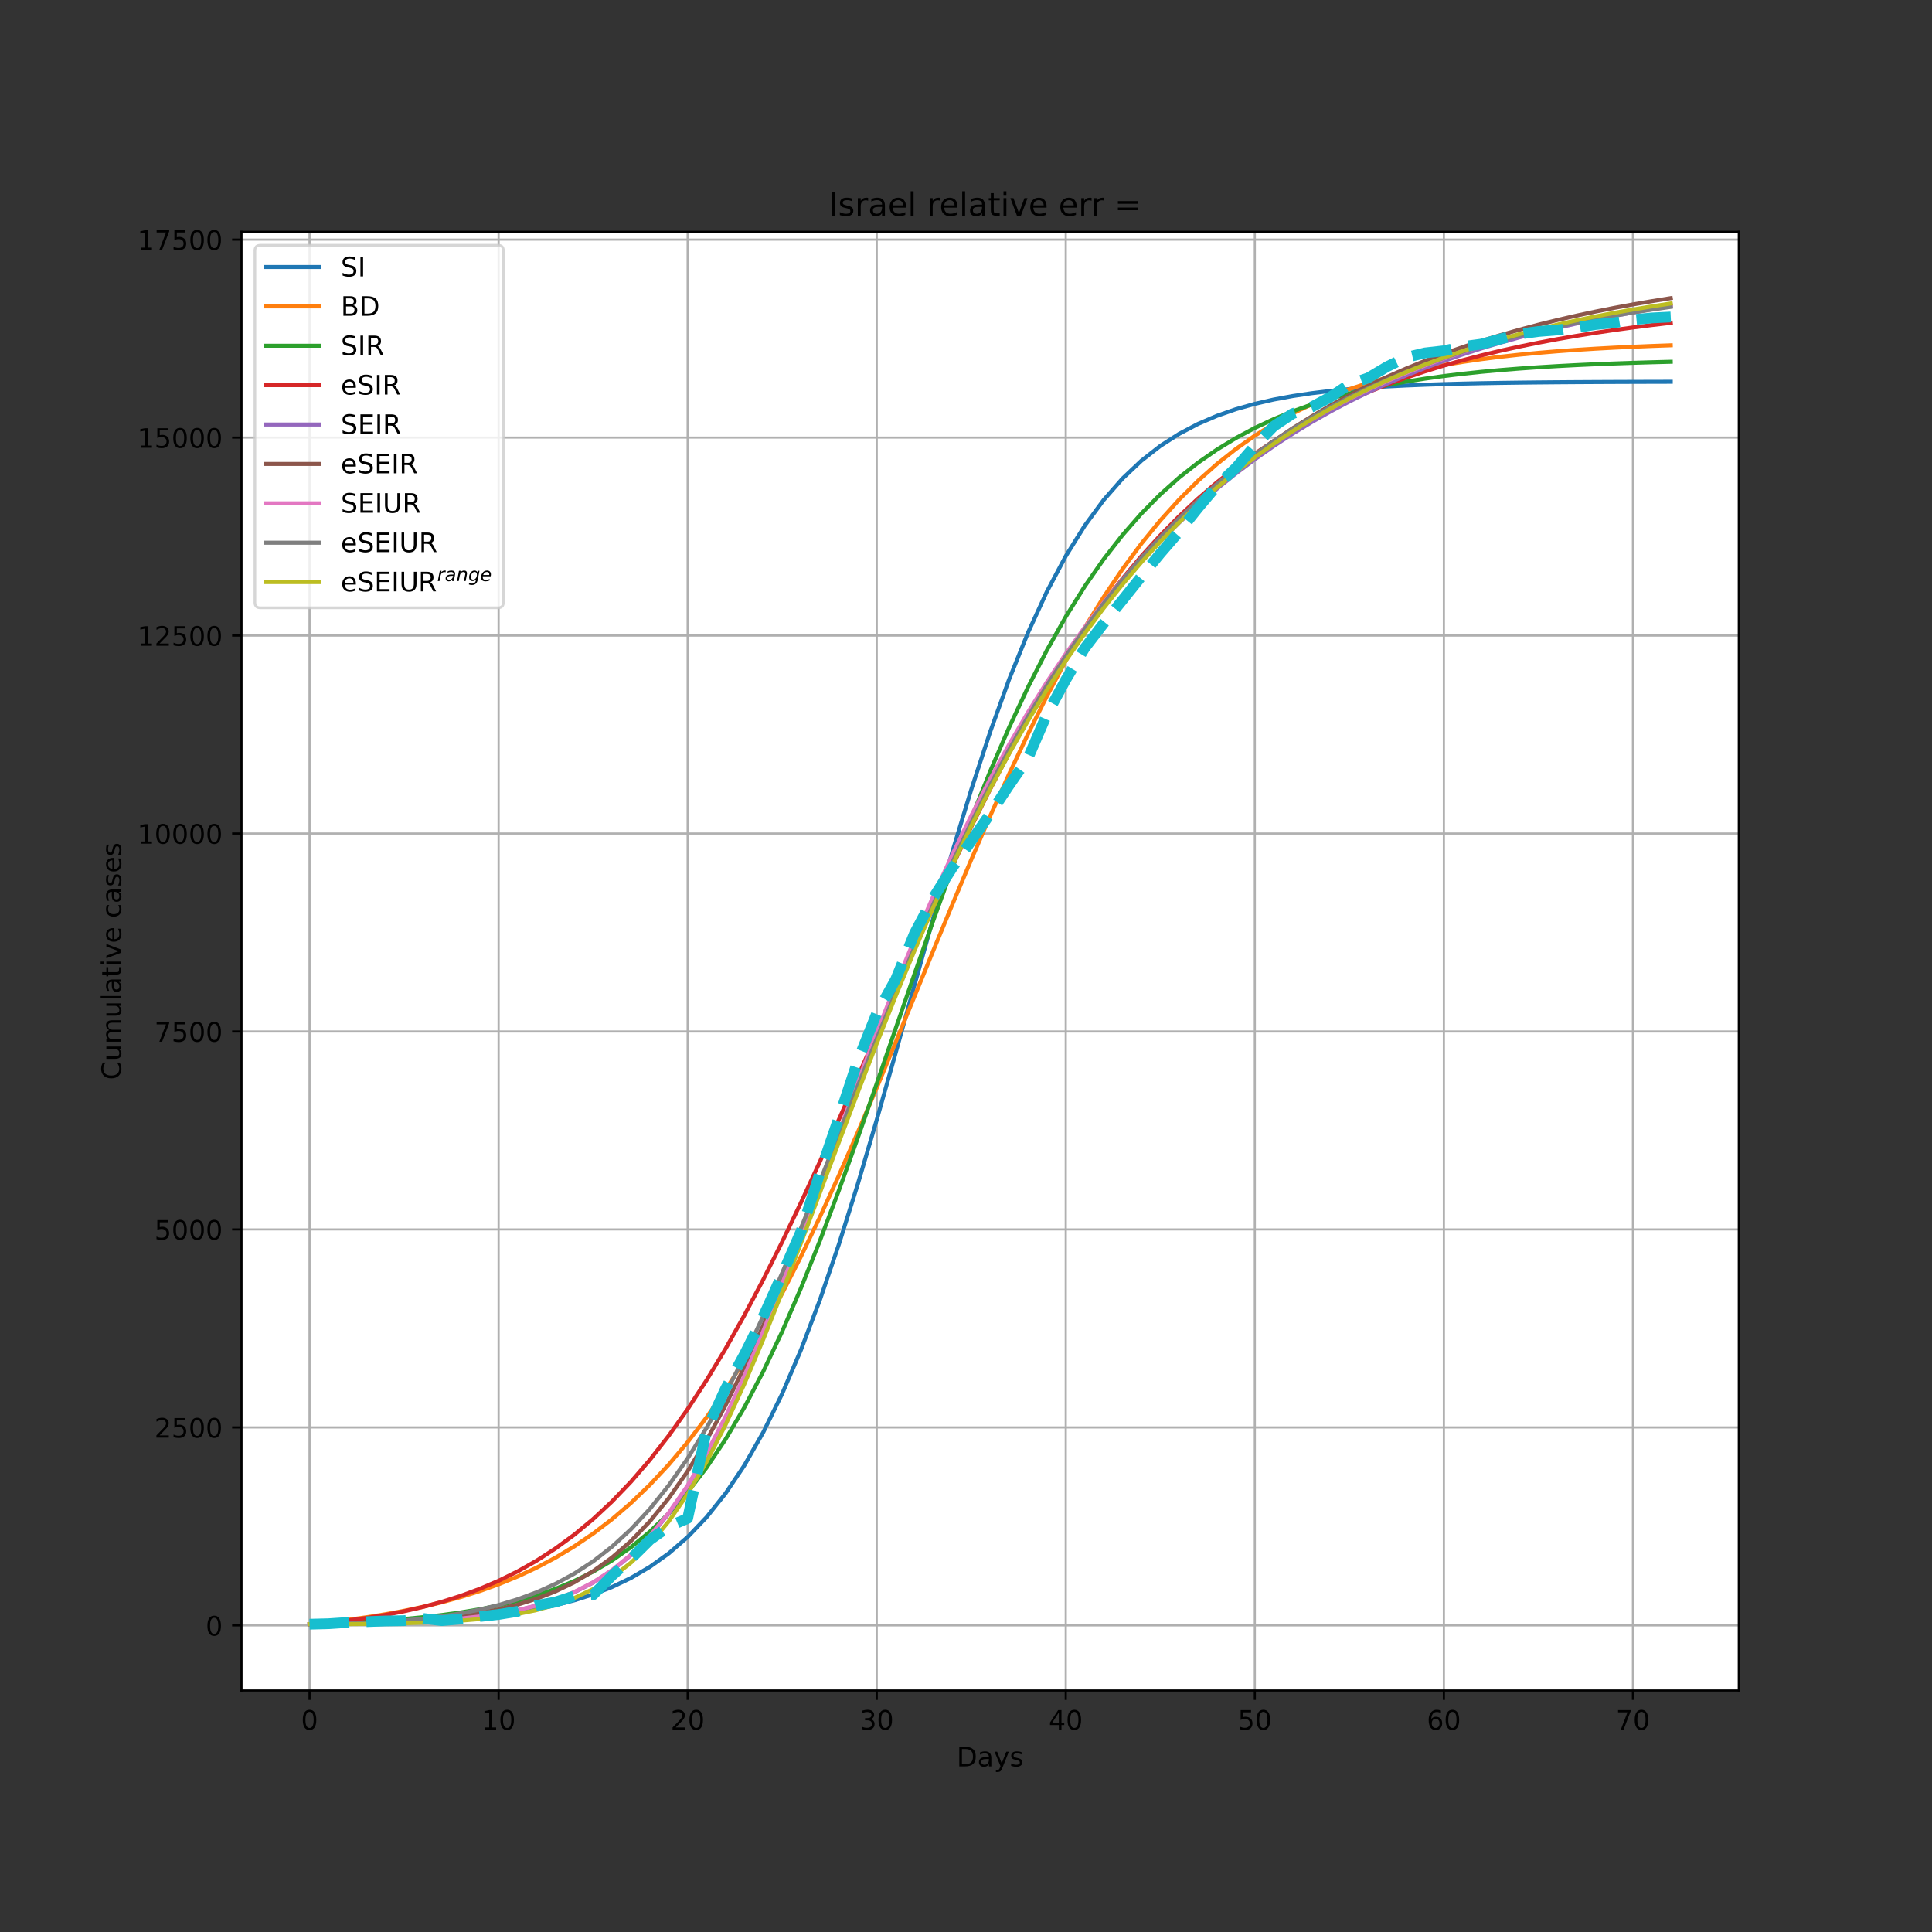 <?xml version="1.0" encoding="utf-8" standalone="no"?>
<!DOCTYPE svg PUBLIC "-//W3C//DTD SVG 1.1//EN"
  "http://www.w3.org/Graphics/SVG/1.1/DTD/svg11.dtd">
<!-- Created with matplotlib (https://matplotlib.org/) -->
<svg height="720pt" version="1.1" viewBox="0 0 720 720" width="720pt" xmlns="http://www.w3.org/2000/svg" xmlns:xlink="http://www.w3.org/1999/xlink">
 <rect x="0" y="0" width="720" height="720" fill="#333333" stroke="none"/>
 <defs>
  <style type="text/css">*{stroke-linecap:butt;stroke-linejoin:round;}</style>
 </defs>
 <g id="figure_1">
  <g id="patch_1">
   <path d="M 0 720 
L 720 720 
L 720 0 
L 0 0 
z
" style="fill:none;"/>
  </g>
  <g id="axes_1">
   <g id="patch_2">
    <path d="M 90 630 
L 648 630 
L 648 86.4 
L 90 86.4 
z
" style="fill:#ffffff;"/>
   </g>
   <g id="matplotlib.axis_1">
    <g id="xtick_1">
     <g id="line2d_1">
      <path clip-path="url(#p14dcc38ed8)" d="M 115.364 630 
L 115.364 86.4 
" style="fill:none;stroke:#b0b0b0;stroke-linecap:square;stroke-width:0.8;"/>
     </g>
     <g id="line2d_2">
      <defs>
       <path d="M 0 0 
L 0 3.5 
" id="mab6416e1eb" style="stroke:#000000;stroke-width:0.8;"/>
      </defs>
      <g>
       <use style="stroke:#000000;stroke-width:0.8;" x="115.364" xlink:href="#mab6416e1eb" y="630"/>
      </g>
     </g>
     <g id="text_1">
      <!-- 0 -->
      <g transform="translate(112.182 644.598)scale(0.1 -0.1)">
       <defs>
        <path d="M 31.781 66.406 
Q 24.172 66.406 20.328 58.906 
Q 16.5 51.422 16.5 36.375 
Q 16.5 21.391 20.328 13.891 
Q 24.172 6.391 31.781 6.391 
Q 39.453 6.391 43.281 13.891 
Q 47.125 21.391 47.125 36.375 
Q 47.125 51.422 43.281 58.906 
Q 39.453 66.406 31.781 66.406 
z
M 31.781 74.219 
Q 44.047 74.219 50.516 64.516 
Q 56.984 54.828 56.984 36.375 
Q 56.984 17.969 50.516 8.266 
Q 44.047 -1.422 31.781 -1.422 
Q 19.531 -1.422 13.062 8.266 
Q 6.594 17.969 6.594 36.375 
Q 6.594 54.828 13.062 64.516 
Q 19.531 74.219 31.781 74.219 
z
" id="DejaVuSans-48"/>
       </defs>
       <use xlink:href="#DejaVuSans-48"/>
      </g>
     </g>
    </g>
    <g id="xtick_2">
     <g id="line2d_3">
      <path clip-path="url(#p14dcc38ed8)" d="M 185.818 630 
L 185.818 86.4 
" style="fill:none;stroke:#b0b0b0;stroke-linecap:square;stroke-width:0.8;"/>
     </g>
     <g id="line2d_4">
      <g>
       <use style="stroke:#000000;stroke-width:0.8;" x="185.818" xlink:href="#mab6416e1eb" y="630"/>
      </g>
     </g>
     <g id="text_2">
      <!-- 10 -->
      <g transform="translate(179.456 644.598)scale(0.1 -0.1)">
       <defs>
        <path d="M 12.406 8.297 
L 28.516 8.297 
L 28.516 63.922 
L 10.984 60.406 
L 10.984 69.391 
L 28.422 72.906 
L 38.281 72.906 
L 38.281 8.297 
L 54.391 8.297 
L 54.391 0 
L 12.406 0 
z
" id="DejaVuSans-49"/>
       </defs>
       <use xlink:href="#DejaVuSans-49"/>
       <use x="63.623" xlink:href="#DejaVuSans-48"/>
      </g>
     </g>
    </g>
    <g id="xtick_3">
     <g id="line2d_5">
      <path clip-path="url(#p14dcc38ed8)" d="M 256.273 630 
L 256.273 86.4 
" style="fill:none;stroke:#b0b0b0;stroke-linecap:square;stroke-width:0.8;"/>
     </g>
     <g id="line2d_6">
      <g>
       <use style="stroke:#000000;stroke-width:0.8;" x="256.273" xlink:href="#mab6416e1eb" y="630"/>
      </g>
     </g>
     <g id="text_3">
      <!-- 20 -->
      <g transform="translate(249.91 644.598)scale(0.1 -0.1)">
       <defs>
        <path d="M 19.188 8.297 
L 53.609 8.297 
L 53.609 0 
L 7.328 0 
L 7.328 8.297 
Q 12.938 14.109 22.625 23.891 
Q 32.328 33.688 34.812 36.531 
Q 39.547 41.844 41.422 45.531 
Q 43.312 49.219 43.312 52.781 
Q 43.312 58.594 39.234 62.25 
Q 35.156 65.922 28.609 65.922 
Q 23.969 65.922 18.812 64.312 
Q 13.672 62.703 7.812 59.422 
L 7.812 69.391 
Q 13.766 71.781 18.938 73 
Q 24.125 74.219 28.422 74.219 
Q 39.75 74.219 46.484 68.547 
Q 53.219 62.891 53.219 53.422 
Q 53.219 48.922 51.531 44.891 
Q 49.859 40.875 45.406 35.406 
Q 44.188 33.984 37.641 27.219 
Q 31.109 20.453 19.188 8.297 
z
" id="DejaVuSans-50"/>
       </defs>
       <use xlink:href="#DejaVuSans-50"/>
       <use x="63.623" xlink:href="#DejaVuSans-48"/>
      </g>
     </g>
    </g>
    <g id="xtick_4">
     <g id="line2d_7">
      <path clip-path="url(#p14dcc38ed8)" d="M 326.727 630 
L 326.727 86.4 
" style="fill:none;stroke:#b0b0b0;stroke-linecap:square;stroke-width:0.8;"/>
     </g>
     <g id="line2d_8">
      <g>
       <use style="stroke:#000000;stroke-width:0.8;" x="326.727" xlink:href="#mab6416e1eb" y="630"/>
      </g>
     </g>
     <g id="text_4">
      <!-- 30 -->
      <g transform="translate(320.365 644.598)scale(0.1 -0.1)">
       <defs>
        <path d="M 40.578 39.312 
Q 47.656 37.797 51.625 33 
Q 55.609 28.219 55.609 21.188 
Q 55.609 10.406 48.188 4.484 
Q 40.766 -1.422 27.094 -1.422 
Q 22.516 -1.422 17.656 -0.516 
Q 12.797 0.391 7.625 2.203 
L 7.625 11.719 
Q 11.719 9.328 16.594 8.109 
Q 21.484 6.891 26.812 6.891 
Q 36.078 6.891 40.938 10.547 
Q 45.797 14.203 45.797 21.188 
Q 45.797 27.641 41.281 31.266 
Q 36.766 34.906 28.719 34.906 
L 20.219 34.906 
L 20.219 43.016 
L 29.109 43.016 
Q 36.375 43.016 40.234 45.922 
Q 44.094 48.828 44.094 54.297 
Q 44.094 59.906 40.109 62.906 
Q 36.141 65.922 28.719 65.922 
Q 24.656 65.922 20.016 65.031 
Q 15.375 64.156 9.812 62.312 
L 9.812 71.094 
Q 15.438 72.656 20.344 73.438 
Q 25.25 74.219 29.594 74.219 
Q 40.828 74.219 47.359 69.109 
Q 53.906 64.016 53.906 55.328 
Q 53.906 49.266 50.438 45.094 
Q 46.969 40.922 40.578 39.312 
z
" id="DejaVuSans-51"/>
       </defs>
       <use xlink:href="#DejaVuSans-51"/>
       <use x="63.623" xlink:href="#DejaVuSans-48"/>
      </g>
     </g>
    </g>
    <g id="xtick_5">
     <g id="line2d_9">
      <path clip-path="url(#p14dcc38ed8)" d="M 397.182 630 
L 397.182 86.4 
" style="fill:none;stroke:#b0b0b0;stroke-linecap:square;stroke-width:0.8;"/>
     </g>
     <g id="line2d_10">
      <g>
       <use style="stroke:#000000;stroke-width:0.8;" x="397.182" xlink:href="#mab6416e1eb" y="630"/>
      </g>
     </g>
     <g id="text_5">
      <!-- 40 -->
      <g transform="translate(390.819 644.598)scale(0.1 -0.1)">
       <defs>
        <path d="M 37.797 64.312 
L 12.891 25.391 
L 37.797 25.391 
z
M 35.203 72.906 
L 47.609 72.906 
L 47.609 25.391 
L 58.016 25.391 
L 58.016 17.188 
L 47.609 17.188 
L 47.609 0 
L 37.797 0 
L 37.797 17.188 
L 4.891 17.188 
L 4.891 26.703 
z
" id="DejaVuSans-52"/>
       </defs>
       <use xlink:href="#DejaVuSans-52"/>
       <use x="63.623" xlink:href="#DejaVuSans-48"/>
      </g>
     </g>
    </g>
    <g id="xtick_6">
     <g id="line2d_11">
      <path clip-path="url(#p14dcc38ed8)" d="M 467.636 630 
L 467.636 86.4 
" style="fill:none;stroke:#b0b0b0;stroke-linecap:square;stroke-width:0.8;"/>
     </g>
     <g id="line2d_12">
      <g>
       <use style="stroke:#000000;stroke-width:0.8;" x="467.636" xlink:href="#mab6416e1eb" y="630"/>
      </g>
     </g>
     <g id="text_6">
      <!-- 50 -->
      <g transform="translate(461.274 644.598)scale(0.1 -0.1)">
       <defs>
        <path d="M 10.797 72.906 
L 49.516 72.906 
L 49.516 64.594 
L 19.828 64.594 
L 19.828 46.734 
Q 21.969 47.469 24.109 47.828 
Q 26.266 48.188 28.422 48.188 
Q 40.625 48.188 47.75 41.5 
Q 54.891 34.812 54.891 23.391 
Q 54.891 11.625 47.562 5.094 
Q 40.234 -1.422 26.906 -1.422 
Q 22.312 -1.422 17.547 -0.641 
Q 12.797 0.141 7.719 1.703 
L 7.719 11.625 
Q 12.109 9.234 16.797 8.062 
Q 21.484 6.891 26.703 6.891 
Q 35.156 6.891 40.078 11.328 
Q 45.016 15.766 45.016 23.391 
Q 45.016 31 40.078 35.438 
Q 35.156 39.891 26.703 39.891 
Q 22.75 39.891 18.812 39.016 
Q 14.891 38.141 10.797 36.281 
z
" id="DejaVuSans-53"/>
       </defs>
       <use xlink:href="#DejaVuSans-53"/>
       <use x="63.623" xlink:href="#DejaVuSans-48"/>
      </g>
     </g>
    </g>
    <g id="xtick_7">
     <g id="line2d_13">
      <path clip-path="url(#p14dcc38ed8)" d="M 538.091 630 
L 538.091 86.4 
" style="fill:none;stroke:#b0b0b0;stroke-linecap:square;stroke-width:0.8;"/>
     </g>
     <g id="line2d_14">
      <g>
       <use style="stroke:#000000;stroke-width:0.8;" x="538.091" xlink:href="#mab6416e1eb" y="630"/>
      </g>
     </g>
     <g id="text_7">
      <!-- 60 -->
      <g transform="translate(531.728 644.598)scale(0.1 -0.1)">
       <defs>
        <path d="M 33.016 40.375 
Q 26.375 40.375 22.484 35.828 
Q 18.609 31.297 18.609 23.391 
Q 18.609 15.531 22.484 10.953 
Q 26.375 6.391 33.016 6.391 
Q 39.656 6.391 43.531 10.953 
Q 47.406 15.531 47.406 23.391 
Q 47.406 31.297 43.531 35.828 
Q 39.656 40.375 33.016 40.375 
z
M 52.594 71.297 
L 52.594 62.312 
Q 48.875 64.062 45.094 64.984 
Q 41.312 65.922 37.594 65.922 
Q 27.828 65.922 22.672 59.328 
Q 17.531 52.734 16.797 39.406 
Q 19.672 43.656 24.016 45.922 
Q 28.375 48.188 33.594 48.188 
Q 44.578 48.188 50.953 41.516 
Q 57.328 34.859 57.328 23.391 
Q 57.328 12.156 50.688 5.359 
Q 44.047 -1.422 33.016 -1.422 
Q 20.359 -1.422 13.672 8.266 
Q 6.984 17.969 6.984 36.375 
Q 6.984 53.656 15.188 63.938 
Q 23.391 74.219 37.203 74.219 
Q 40.922 74.219 44.703 73.484 
Q 48.484 72.75 52.594 71.297 
z
" id="DejaVuSans-54"/>
       </defs>
       <use xlink:href="#DejaVuSans-54"/>
       <use x="63.623" xlink:href="#DejaVuSans-48"/>
      </g>
     </g>
    </g>
    <g id="xtick_8">
     <g id="line2d_15">
      <path clip-path="url(#p14dcc38ed8)" d="M 608.545 630 
L 608.545 86.4 
" style="fill:none;stroke:#b0b0b0;stroke-linecap:square;stroke-width:0.8;"/>
     </g>
     <g id="line2d_16">
      <g>
       <use style="stroke:#000000;stroke-width:0.8;" x="608.545" xlink:href="#mab6416e1eb" y="630"/>
      </g>
     </g>
     <g id="text_8">
      <!-- 70 -->
      <g transform="translate(602.183 644.598)scale(0.1 -0.1)">
       <defs>
        <path d="M 8.203 72.906 
L 55.078 72.906 
L 55.078 68.703 
L 28.609 0 
L 18.312 0 
L 43.219 64.594 
L 8.203 64.594 
z
" id="DejaVuSans-55"/>
       </defs>
       <use xlink:href="#DejaVuSans-55"/>
       <use x="63.623" xlink:href="#DejaVuSans-48"/>
      </g>
     </g>
    </g>
    <g id="text_9">
     <!-- Days -->
     <g transform="translate(356.522 658.277)scale(0.1 -0.1)">
      <defs>
       <path d="M 19.672 64.797 
L 19.672 8.109 
L 31.594 8.109 
Q 46.688 8.109 53.688 14.938 
Q 60.688 21.781 60.688 36.531 
Q 60.688 51.172 53.688 57.984 
Q 46.688 64.797 31.594 64.797 
z
M 9.812 72.906 
L 30.078 72.906 
Q 51.266 72.906 61.172 64.094 
Q 71.094 55.281 71.094 36.531 
Q 71.094 17.672 61.125 8.828 
Q 51.172 0 30.078 0 
L 9.812 0 
z
" id="DejaVuSans-68"/>
       <path d="M 34.281 27.484 
Q 23.391 27.484 19.188 25 
Q 14.984 22.516 14.984 16.5 
Q 14.984 11.719 18.141 8.906 
Q 21.297 6.109 26.703 6.109 
Q 34.188 6.109 38.703 11.406 
Q 43.219 16.703 43.219 25.484 
L 43.219 27.484 
z
M 52.203 31.203 
L 52.203 0 
L 43.219 0 
L 43.219 8.297 
Q 40.141 3.328 35.547 0.953 
Q 30.953 -1.422 24.312 -1.422 
Q 15.922 -1.422 10.953 3.297 
Q 6 8.016 6 15.922 
Q 6 25.141 12.172 29.828 
Q 18.359 34.516 30.609 34.516 
L 43.219 34.516 
L 43.219 35.406 
Q 43.219 41.609 39.141 45 
Q 35.062 48.391 27.688 48.391 
Q 23 48.391 18.547 47.266 
Q 14.109 46.141 10.016 43.891 
L 10.016 52.203 
Q 14.938 54.109 19.578 55.047 
Q 24.219 56 28.609 56 
Q 40.484 56 46.344 49.844 
Q 52.203 43.703 52.203 31.203 
z
" id="DejaVuSans-97"/>
       <path d="M 32.172 -5.078 
Q 28.375 -14.844 24.75 -17.812 
Q 21.141 -20.797 15.094 -20.797 
L 7.906 -20.797 
L 7.906 -13.281 
L 13.188 -13.281 
Q 16.891 -13.281 18.938 -11.516 
Q 21 -9.766 23.484 -3.219 
L 25.094 0.875 
L 2.984 54.688 
L 12.5 54.688 
L 29.594 11.922 
L 46.688 54.688 
L 56.203 54.688 
z
" id="DejaVuSans-121"/>
       <path d="M 44.281 53.078 
L 44.281 44.578 
Q 40.484 46.531 36.375 47.5 
Q 32.281 48.484 27.875 48.484 
Q 21.188 48.484 17.844 46.438 
Q 14.5 44.391 14.5 40.281 
Q 14.5 37.156 16.891 35.375 
Q 19.281 33.594 26.516 31.984 
L 29.594 31.297 
Q 39.156 29.25 43.188 25.516 
Q 47.219 21.781 47.219 15.094 
Q 47.219 7.469 41.188 3.016 
Q 35.156 -1.422 24.609 -1.422 
Q 20.219 -1.422 15.453 -0.562 
Q 10.688 0.297 5.422 2 
L 5.422 11.281 
Q 10.406 8.688 15.234 7.391 
Q 20.062 6.109 24.812 6.109 
Q 31.156 6.109 34.562 8.281 
Q 37.984 10.453 37.984 14.406 
Q 37.984 18.062 35.516 20.016 
Q 33.062 21.969 24.703 23.781 
L 21.578 24.516 
Q 13.234 26.266 9.516 29.906 
Q 5.812 33.547 5.812 39.891 
Q 5.812 47.609 11.281 51.797 
Q 16.75 56 26.812 56 
Q 31.781 56 36.172 55.266 
Q 40.578 54.547 44.281 53.078 
z
" id="DejaVuSans-115"/>
      </defs>
      <use xlink:href="#DejaVuSans-68"/>
      <use x="77.002" xlink:href="#DejaVuSans-97"/>
      <use x="138.281" xlink:href="#DejaVuSans-121"/>
      <use x="197.461" xlink:href="#DejaVuSans-115"/>
     </g>
    </g>
   </g>
   <g id="matplotlib.axis_2">
    <g id="ytick_1">
     <g id="line2d_17">
      <path clip-path="url(#p14dcc38ed8)" d="M 90 605.734 
L 648 605.734 
" style="fill:none;stroke:#b0b0b0;stroke-linecap:square;stroke-width:0.8;"/>
     </g>
     <g id="line2d_18">
      <defs>
       <path d="M 0 0 
L -3.5 0 
" id="mb4c7783e9f" style="stroke:#000000;stroke-width:0.8;"/>
      </defs>
      <g>
       <use style="stroke:#000000;stroke-width:0.8;" x="90" xlink:href="#mb4c7783e9f" y="605.734"/>
      </g>
     </g>
     <g id="text_10">
      <!-- 0 -->
      <g transform="translate(76.638 609.533)scale(0.1 -0.1)">
       <use xlink:href="#DejaVuSans-48"/>
      </g>
     </g>
    </g>
    <g id="ytick_2">
     <g id="line2d_19">
      <path clip-path="url(#p14dcc38ed8)" d="M 90 531.957 
L 648 531.957 
" style="fill:none;stroke:#b0b0b0;stroke-linecap:square;stroke-width:0.8;"/>
     </g>
     <g id="line2d_20">
      <g>
       <use style="stroke:#000000;stroke-width:0.8;" x="90" xlink:href="#mb4c7783e9f" y="531.957"/>
      </g>
     </g>
     <g id="text_11">
      <!-- 2500 -->
      <g transform="translate(57.55 535.756)scale(0.1 -0.1)">
       <use xlink:href="#DejaVuSans-50"/>
       <use x="63.623" xlink:href="#DejaVuSans-53"/>
       <use x="127.246" xlink:href="#DejaVuSans-48"/>
       <use x="190.869" xlink:href="#DejaVuSans-48"/>
      </g>
     </g>
    </g>
    <g id="ytick_3">
     <g id="line2d_21">
      <path clip-path="url(#p14dcc38ed8)" d="M 90 458.181 
L 648 458.181 
" style="fill:none;stroke:#b0b0b0;stroke-linecap:square;stroke-width:0.8;"/>
     </g>
     <g id="line2d_22">
      <g>
       <use style="stroke:#000000;stroke-width:0.8;" x="90" xlink:href="#mb4c7783e9f" y="458.181"/>
      </g>
     </g>
     <g id="text_12">
      <!-- 5000 -->
      <g transform="translate(57.55 461.98)scale(0.1 -0.1)">
       <use xlink:href="#DejaVuSans-53"/>
       <use x="63.623" xlink:href="#DejaVuSans-48"/>
       <use x="127.246" xlink:href="#DejaVuSans-48"/>
       <use x="190.869" xlink:href="#DejaVuSans-48"/>
      </g>
     </g>
    </g>
    <g id="ytick_4">
     <g id="line2d_23">
      <path clip-path="url(#p14dcc38ed8)" d="M 90 384.405 
L 648 384.405 
" style="fill:none;stroke:#b0b0b0;stroke-linecap:square;stroke-width:0.8;"/>
     </g>
     <g id="line2d_24">
      <g>
       <use style="stroke:#000000;stroke-width:0.8;" x="90" xlink:href="#mb4c7783e9f" y="384.405"/>
      </g>
     </g>
     <g id="text_13">
      <!-- 7500 -->
      <g transform="translate(57.55 388.204)scale(0.1 -0.1)">
       <use xlink:href="#DejaVuSans-55"/>
       <use x="63.623" xlink:href="#DejaVuSans-53"/>
       <use x="127.246" xlink:href="#DejaVuSans-48"/>
       <use x="190.869" xlink:href="#DejaVuSans-48"/>
      </g>
     </g>
    </g>
    <g id="ytick_5">
     <g id="line2d_25">
      <path clip-path="url(#p14dcc38ed8)" d="M 90 310.628 
L 648 310.628 
" style="fill:none;stroke:#b0b0b0;stroke-linecap:square;stroke-width:0.8;"/>
     </g>
     <g id="line2d_26">
      <g>
       <use style="stroke:#000000;stroke-width:0.8;" x="90" xlink:href="#mb4c7783e9f" y="310.628"/>
      </g>
     </g>
     <g id="text_14">
      <!-- 10000 -->
      <g transform="translate(51.188 314.427)scale(0.1 -0.1)">
       <use xlink:href="#DejaVuSans-49"/>
       <use x="63.623" xlink:href="#DejaVuSans-48"/>
       <use x="127.246" xlink:href="#DejaVuSans-48"/>
       <use x="190.869" xlink:href="#DejaVuSans-48"/>
       <use x="254.492" xlink:href="#DejaVuSans-48"/>
      </g>
     </g>
    </g>
    <g id="ytick_6">
     <g id="line2d_27">
      <path clip-path="url(#p14dcc38ed8)" d="M 90 236.852 
L 648 236.852 
" style="fill:none;stroke:#b0b0b0;stroke-linecap:square;stroke-width:0.8;"/>
     </g>
     <g id="line2d_28">
      <g>
       <use style="stroke:#000000;stroke-width:0.8;" x="90" xlink:href="#mb4c7783e9f" y="236.852"/>
      </g>
     </g>
     <g id="text_15">
      <!-- 12500 -->
      <g transform="translate(51.188 240.651)scale(0.1 -0.1)">
       <use xlink:href="#DejaVuSans-49"/>
       <use x="63.623" xlink:href="#DejaVuSans-50"/>
       <use x="127.246" xlink:href="#DejaVuSans-53"/>
       <use x="190.869" xlink:href="#DejaVuSans-48"/>
       <use x="254.492" xlink:href="#DejaVuSans-48"/>
      </g>
     </g>
    </g>
    <g id="ytick_7">
     <g id="line2d_29">
      <path clip-path="url(#p14dcc38ed8)" d="M 90 163.076 
L 648 163.076 
" style="fill:none;stroke:#b0b0b0;stroke-linecap:square;stroke-width:0.8;"/>
     </g>
     <g id="line2d_30">
      <g>
       <use style="stroke:#000000;stroke-width:0.8;" x="90" xlink:href="#mb4c7783e9f" y="163.076"/>
      </g>
     </g>
     <g id="text_16">
      <!-- 15000 -->
      <g transform="translate(51.188 166.875)scale(0.1 -0.1)">
       <use xlink:href="#DejaVuSans-49"/>
       <use x="63.623" xlink:href="#DejaVuSans-53"/>
       <use x="127.246" xlink:href="#DejaVuSans-48"/>
       <use x="190.869" xlink:href="#DejaVuSans-48"/>
       <use x="254.492" xlink:href="#DejaVuSans-48"/>
      </g>
     </g>
    </g>
    <g id="ytick_8">
     <g id="line2d_31">
      <path clip-path="url(#p14dcc38ed8)" d="M 90 89.299 
L 648 89.299 
" style="fill:none;stroke:#b0b0b0;stroke-linecap:square;stroke-width:0.8;"/>
     </g>
     <g id="line2d_32">
      <g>
       <use style="stroke:#000000;stroke-width:0.8;" x="90" xlink:href="#mb4c7783e9f" y="89.299"/>
      </g>
     </g>
     <g id="text_17">
      <!-- 17500 -->
      <g transform="translate(51.188 93.098)scale(0.1 -0.1)">
       <use xlink:href="#DejaVuSans-49"/>
       <use x="63.623" xlink:href="#DejaVuSans-55"/>
       <use x="127.246" xlink:href="#DejaVuSans-53"/>
       <use x="190.869" xlink:href="#DejaVuSans-48"/>
       <use x="254.492" xlink:href="#DejaVuSans-48"/>
      </g>
     </g>
    </g>
    <g id="text_18">
     <!-- Cumulative cases -->
     <g transform="translate(45.108 402.426)rotate(-90)scale(0.1 -0.1)">
      <defs>
       <path d="M 64.406 67.281 
L 64.406 56.891 
Q 59.422 61.531 53.781 63.812 
Q 48.141 66.109 41.797 66.109 
Q 29.297 66.109 22.656 58.469 
Q 16.016 50.828 16.016 36.375 
Q 16.016 21.969 22.656 14.328 
Q 29.297 6.688 41.797 6.688 
Q 48.141 6.688 53.781 8.984 
Q 59.422 11.281 64.406 15.922 
L 64.406 5.609 
Q 59.234 2.094 53.438 0.328 
Q 47.656 -1.422 41.219 -1.422 
Q 24.656 -1.422 15.125 8.703 
Q 5.609 18.844 5.609 36.375 
Q 5.609 53.953 15.125 64.078 
Q 24.656 74.219 41.219 74.219 
Q 47.75 74.219 53.531 72.484 
Q 59.328 70.75 64.406 67.281 
z
" id="DejaVuSans-67"/>
       <path d="M 8.5 21.578 
L 8.5 54.688 
L 17.484 54.688 
L 17.484 21.922 
Q 17.484 14.156 20.5 10.266 
Q 23.531 6.391 29.594 6.391 
Q 36.859 6.391 41.078 11.031 
Q 45.312 15.672 45.312 23.688 
L 45.312 54.688 
L 54.297 54.688 
L 54.297 0 
L 45.312 0 
L 45.312 8.406 
Q 42.047 3.422 37.719 1 
Q 33.406 -1.422 27.688 -1.422 
Q 18.266 -1.422 13.375 4.438 
Q 8.5 10.297 8.5 21.578 
z
M 31.109 56 
z
" id="DejaVuSans-117"/>
       <path d="M 52 44.188 
Q 55.375 50.25 60.062 53.125 
Q 64.75 56 71.094 56 
Q 79.641 56 84.281 50.016 
Q 88.922 44.047 88.922 33.016 
L 88.922 0 
L 79.891 0 
L 79.891 32.719 
Q 79.891 40.578 77.094 44.375 
Q 74.312 48.188 68.609 48.188 
Q 61.625 48.188 57.562 43.547 
Q 53.516 38.922 53.516 30.906 
L 53.516 0 
L 44.484 0 
L 44.484 32.719 
Q 44.484 40.625 41.703 44.406 
Q 38.922 48.188 33.109 48.188 
Q 26.219 48.188 22.156 43.531 
Q 18.109 38.875 18.109 30.906 
L 18.109 0 
L 9.078 0 
L 9.078 54.688 
L 18.109 54.688 
L 18.109 46.188 
Q 21.188 51.219 25.484 53.609 
Q 29.781 56 35.688 56 
Q 41.656 56 45.828 52.969 
Q 50 49.953 52 44.188 
z
" id="DejaVuSans-109"/>
       <path d="M 9.422 75.984 
L 18.406 75.984 
L 18.406 0 
L 9.422 0 
z
" id="DejaVuSans-108"/>
       <path d="M 18.312 70.219 
L 18.312 54.688 
L 36.812 54.688 
L 36.812 47.703 
L 18.312 47.703 
L 18.312 18.016 
Q 18.312 11.328 20.141 9.422 
Q 21.969 7.516 27.594 7.516 
L 36.812 7.516 
L 36.812 0 
L 27.594 0 
Q 17.188 0 13.234 3.875 
Q 9.281 7.766 9.281 18.016 
L 9.281 47.703 
L 2.688 47.703 
L 2.688 54.688 
L 9.281 54.688 
L 9.281 70.219 
z
" id="DejaVuSans-116"/>
       <path d="M 9.422 54.688 
L 18.406 54.688 
L 18.406 0 
L 9.422 0 
z
M 9.422 75.984 
L 18.406 75.984 
L 18.406 64.594 
L 9.422 64.594 
z
" id="DejaVuSans-105"/>
       <path d="M 2.984 54.688 
L 12.5 54.688 
L 29.594 8.797 
L 46.688 54.688 
L 56.203 54.688 
L 35.688 0 
L 23.484 0 
z
" id="DejaVuSans-118"/>
       <path d="M 56.203 29.594 
L 56.203 25.203 
L 14.891 25.203 
Q 15.484 15.922 20.484 11.062 
Q 25.484 6.203 34.422 6.203 
Q 39.594 6.203 44.453 7.469 
Q 49.312 8.734 54.109 11.281 
L 54.109 2.781 
Q 49.266 0.734 44.188 -0.344 
Q 39.109 -1.422 33.891 -1.422 
Q 20.797 -1.422 13.156 6.188 
Q 5.516 13.812 5.516 26.812 
Q 5.516 40.234 12.766 48.109 
Q 20.016 56 32.328 56 
Q 43.359 56 49.781 48.891 
Q 56.203 41.797 56.203 29.594 
z
M 47.219 32.234 
Q 47.125 39.594 43.094 43.984 
Q 39.062 48.391 32.422 48.391 
Q 24.906 48.391 20.391 44.141 
Q 15.875 39.891 15.188 32.172 
z
" id="DejaVuSans-101"/>
       <path id="DejaVuSans-32"/>
       <path d="M 48.781 52.594 
L 48.781 44.188 
Q 44.969 46.297 41.141 47.344 
Q 37.312 48.391 33.406 48.391 
Q 24.656 48.391 19.812 42.844 
Q 14.984 37.312 14.984 27.297 
Q 14.984 17.281 19.812 11.734 
Q 24.656 6.203 33.406 6.203 
Q 37.312 6.203 41.141 7.25 
Q 44.969 8.297 48.781 10.406 
L 48.781 2.094 
Q 45.016 0.344 40.984 -0.531 
Q 36.969 -1.422 32.422 -1.422 
Q 20.062 -1.422 12.781 6.344 
Q 5.516 14.109 5.516 27.297 
Q 5.516 40.672 12.859 48.328 
Q 20.219 56 33.016 56 
Q 37.156 56 41.109 55.141 
Q 45.062 54.297 48.781 52.594 
z
" id="DejaVuSans-99"/>
      </defs>
      <use xlink:href="#DejaVuSans-67"/>
      <use x="69.824" xlink:href="#DejaVuSans-117"/>
      <use x="133.203" xlink:href="#DejaVuSans-109"/>
      <use x="230.615" xlink:href="#DejaVuSans-117"/>
      <use x="293.994" xlink:href="#DejaVuSans-108"/>
      <use x="321.777" xlink:href="#DejaVuSans-97"/>
      <use x="383.057" xlink:href="#DejaVuSans-116"/>
      <use x="422.266" xlink:href="#DejaVuSans-105"/>
      <use x="450.049" xlink:href="#DejaVuSans-118"/>
      <use x="509.229" xlink:href="#DejaVuSans-101"/>
      <use x="570.752" xlink:href="#DejaVuSans-32"/>
      <use x="602.539" xlink:href="#DejaVuSans-99"/>
      <use x="657.52" xlink:href="#DejaVuSans-97"/>
      <use x="718.799" xlink:href="#DejaVuSans-115"/>
      <use x="770.898" xlink:href="#DejaVuSans-101"/>
      <use x="832.422" xlink:href="#DejaVuSans-115"/>
     </g>
    </g>
   </g>
   <g id="line2d_33">
    <path clip-path="url(#p14dcc38ed8)" d="M 115.364 605.291 
L 122.409 605.183 
L 129.455 605.048 
L 136.5 604.88 
L 143.545 604.671 
L 150.591 604.412 
L 157.636 604.089 
L 164.682 603.688 
L 171.727 603.19 
L 178.773 602.571 
L 185.818 601.803 
L 192.864 600.85 
L 199.909 599.669 
L 206.955 598.207 
L 214 596.4 
L 221.045 594.17 
L 228.091 591.425 
L 235.136 588.053 
L 242.182 583.925 
L 249.227 578.891 
L 256.273 572.782 
L 263.318 565.411 
L 270.364 556.58 
L 277.409 546.087 
L 284.455 533.743 
L 291.5 519.39 
L 298.545 502.928 
L 305.591 484.336 
L 312.636 463.707 
L 319.682 441.257 
L 326.727 417.338 
L 333.773 392.422 
L 340.818 367.069 
L 347.864 341.881 
L 354.909 317.442 
L 361.955 294.27 
L 369 272.775 
L 376.045 253.235 
L 383.091 235.798 
L 390.136 220.491 
L 397.182 207.247 
L 404.227 195.932 
L 411.273 186.367 
L 418.318 178.354 
L 425.364 171.694 
L 432.409 166.191 
L 439.455 161.67 
L 446.5 157.97 
L 453.545 154.954 
L 460.591 152.501 
L 467.636 150.512 
L 474.682 148.901 
L 481.727 147.6 
L 488.773 146.549 
L 495.818 145.701 
L 502.864 145.018 
L 509.909 144.467 
L 516.955 144.025 
L 524 143.668 
L 531.045 143.382 
L 538.091 143.151 
L 545.136 142.966 
L 552.182 142.817 
L 559.227 142.697 
L 566.273 142.601 
L 573.318 142.524 
L 580.364 142.462 
L 587.409 142.412 
L 594.455 142.372 
L 601.5 142.34 
L 608.545 142.314 
L 615.591 142.293 
L 622.636 142.276 
" style="fill:none;stroke:#1f77b4;stroke-linecap:square;stroke-width:1.5;"/>
   </g>
   <g id="line2d_34">
    <path clip-path="url(#p14dcc38ed8)" d="M 115.364 605.291 
L 122.409 604.547 
L 129.455 603.691 
L 136.5 602.709 
L 143.545 601.582 
L 150.591 600.289 
L 157.636 598.806 
L 164.682 597.109 
L 171.727 595.167 
L 178.773 592.948 
L 185.818 590.415 
L 192.864 587.529 
L 199.909 584.246 
L 206.955 580.518 
L 214 576.296 
L 221.045 571.524 
L 228.091 566.146 
L 235.136 560.105 
L 242.182 553.344 
L 249.227 545.805 
L 256.273 537.439 
L 263.318 528.198 
L 270.364 518.047 
L 277.409 506.963 
L 284.455 494.94 
L 291.5 481.989 
L 298.545 468.145 
L 305.591 453.466 
L 312.636 438.036 
L 319.682 421.963 
L 326.727 405.377 
L 333.773 388.43 
L 340.818 371.284 
L 347.864 354.111 
L 354.909 337.084 
L 361.955 320.369 
L 369 304.123 
L 376.045 288.481 
L 383.091 273.559 
L 390.136 259.449 
L 397.182 246.217 
L 404.227 233.903 
L 411.273 222.529 
L 418.318 212.091 
L 425.364 202.571 
L 432.409 193.938 
L 439.455 186.149 
L 446.5 179.153 
L 453.545 172.895 
L 460.591 167.318 
L 467.636 162.364 
L 474.682 157.977 
L 481.727 154.102 
L 488.773 150.686 
L 495.818 147.682 
L 502.864 145.045 
L 509.909 142.733 
L 516.955 140.708 
L 524 138.938 
L 531.045 137.392 
L 538.091 136.043 
L 545.136 134.867 
L 552.182 133.842 
L 559.227 132.949 
L 566.273 132.172 
L 573.318 131.496 
L 580.364 130.908 
L 587.409 130.397 
L 594.455 129.953 
L 601.5 129.567 
L 608.545 129.232 
L 615.591 128.94 
L 622.636 128.688 
" style="fill:none;stroke:#ff7f0e;stroke-linecap:square;stroke-width:1.5;"/>
   </g>
   <g id="line2d_35">
    <path clip-path="url(#p14dcc38ed8)" d="M 115.364 605.291 
L 122.409 605.034 
L 129.455 604.724 
L 136.5 604.348 
L 143.545 603.893 
L 150.591 603.342 
L 157.636 602.676 
L 164.682 601.871 
L 171.727 600.899 
L 178.773 599.727 
L 185.818 598.314 
L 192.864 596.614 
L 199.909 594.571 
L 206.955 592.122 
L 214 589.191 
L 221.045 585.696 
L 228.091 581.539 
L 235.136 576.617 
L 242.182 570.815 
L 249.227 564.012 
L 256.273 556.087 
L 263.318 546.923 
L 270.364 536.415 
L 277.409 524.483 
L 284.455 511.079 
L 291.5 496.202 
L 298.545 479.907 
L 305.591 462.311 
L 312.636 443.595 
L 319.682 424 
L 326.727 403.812 
L 333.773 383.349 
L 340.818 362.936 
L 347.864 342.883 
L 354.909 323.471 
L 361.955 304.935 
L 369 287.455 
L 376.045 271.155 
L 383.091 256.108 
L 390.136 242.338 
L 397.182 229.834 
L 404.227 218.554 
L 411.273 208.435 
L 418.318 199.4 
L 425.364 191.366 
L 432.409 184.247 
L 439.455 177.955 
L 446.5 172.409 
L 453.545 167.529 
L 460.591 163.242 
L 467.636 159.482 
L 474.682 156.188 
L 481.727 153.305 
L 488.773 150.783 
L 495.818 148.579 
L 502.864 146.655 
L 509.909 144.975 
L 516.955 143.509 
L 524 142.23 
L 531.045 141.114 
L 538.091 140.142 
L 545.136 139.295 
L 552.182 138.556 
L 559.227 137.913 
L 566.273 137.353 
L 573.318 136.864 
L 580.364 136.439 
L 587.409 136.069 
L 594.455 135.746 
L 601.5 135.466 
L 608.545 135.221 
L 615.591 135.008 
L 622.636 134.823 
" style="fill:none;stroke:#2ca02c;stroke-linecap:square;stroke-width:1.5;"/>
   </g>
   <g id="line2d_36">
    <path clip-path="url(#p14dcc38ed8)" d="M 115.364 605.291 
L 122.409 604.676 
L 129.455 603.909 
L 136.5 602.969 
L 143.545 601.831 
L 150.591 600.469 
L 157.636 598.851 
L 164.682 596.944 
L 171.727 594.711 
L 178.773 592.111 
L 185.818 589.099 
L 192.864 585.628 
L 199.909 581.647 
L 206.955 577.103 
L 214 571.94 
L 221.045 566.105 
L 228.091 559.543 
L 235.136 552.204 
L 242.182 544.046 
L 249.227 535.031 
L 256.273 525.136 
L 263.318 514.351 
L 270.364 502.684 
L 277.409 490.164 
L 284.455 476.837 
L 291.5 462.776 
L 298.545 448.071 
L 305.591 432.835 
L 312.636 417.194 
L 319.682 401.288 
L 326.727 385.26 
L 333.773 369.258 
L 340.818 353.42 
L 347.864 337.879 
L 354.909 322.751 
L 361.955 308.135 
L 369 294.113 
L 376.045 280.746 
L 383.091 268.078 
L 390.136 256.136 
L 397.182 244.929 
L 404.227 234.456 
L 411.273 224.703 
L 418.318 215.648 
L 425.364 207.263 
L 432.409 199.516 
L 439.455 192.371 
L 446.5 185.791 
L 453.545 179.738 
L 460.591 174.176 
L 467.636 169.068 
L 474.682 164.379 
L 481.727 160.076 
L 488.773 156.128 
L 495.818 152.506 
L 502.864 149.183 
L 509.909 146.134 
L 516.955 143.334 
L 524 140.764 
L 531.045 138.403 
L 538.091 136.233 
L 545.136 134.238 
L 552.182 132.403 
L 559.227 130.713 
L 566.273 129.157 
L 573.318 127.723 
L 580.364 126.399 
L 587.409 125.178 
L 594.455 124.049 
L 601.5 123.005 
L 608.545 122.039 
L 615.591 121.144 
L 622.636 120.314 
" style="fill:none;stroke:#d62728;stroke-linecap:square;stroke-width:1.5;"/>
   </g>
   <g id="line2d_37">
    <path clip-path="url(#p14dcc38ed8)" d="M 115.364 605.291 
L 122.409 605.261 
L 129.455 605.177 
L 136.5 605.042 
L 143.545 604.851 
L 150.591 604.593 
L 157.636 604.25 
L 164.682 603.799 
L 171.727 603.207 
L 178.773 602.432 
L 185.818 601.422 
L 192.864 600.109 
L 199.909 598.406 
L 206.955 596.208 
L 214 593.387 
L 221.045 589.791 
L 228.091 585.247 
L 235.136 579.566 
L 242.182 572.555 
L 249.227 564.035 
L 256.273 553.866 
L 263.318 541.973 
L 270.364 528.369 
L 277.409 513.168 
L 284.455 496.586 
L 291.5 478.913 
L 298.545 460.49 
L 305.591 441.666 
L 312.636 422.767 
L 319.682 404.074 
L 326.727 385.815 
L 333.773 368.156 
L 340.818 351.217 
L 347.864 335.068 
L 354.909 319.75 
L 361.955 305.276 
L 369 291.639 
L 376.045 278.82 
L 383.091 266.793 
L 390.136 255.523 
L 397.182 244.975 
L 404.227 235.111 
L 411.273 225.893 
L 418.318 217.283 
L 425.364 209.246 
L 432.409 201.744 
L 439.455 194.746 
L 446.5 188.218 
L 453.545 182.13 
L 460.591 176.454 
L 467.636 171.163 
L 474.682 166.23 
L 481.727 161.632 
L 488.773 157.347 
L 495.818 153.354 
L 502.864 149.633 
L 509.909 146.166 
L 516.955 142.935 
L 524 139.925 
L 531.045 137.121 
L 538.091 134.508 
L 545.136 132.074 
L 552.182 129.807 
L 559.227 127.695 
L 566.273 125.727 
L 573.318 123.894 
L 580.364 122.186 
L 587.409 120.596 
L 594.455 119.114 
L 601.5 117.734 
L 608.545 116.449 
L 615.591 115.251 
L 622.636 114.136 
" style="fill:none;stroke:#9467bd;stroke-linecap:square;stroke-width:1.5;"/>
   </g>
   <g id="line2d_38">
    <path clip-path="url(#p14dcc38ed8)" d="M 115.364 605.291 
L 122.409 605.252 
L 129.455 605.137 
L 136.5 604.944 
L 143.545 604.662 
L 150.591 604.277 
L 157.636 603.766 
L 164.682 603.1 
L 171.727 602.242 
L 178.773 601.146 
L 185.818 599.757 
L 192.864 598.005 
L 199.909 595.808 
L 206.955 593.071 
L 214 589.681 
L 221.045 585.514 
L 228.091 580.432 
L 235.136 574.296 
L 242.182 566.966 
L 249.227 558.319 
L 256.273 548.261 
L 263.318 536.743 
L 270.364 523.774 
L 277.409 509.429 
L 284.455 493.854 
L 291.5 477.252 
L 298.545 459.871 
L 305.591 441.983 
L 312.636 423.86 
L 319.682 405.757 
L 326.727 387.897 
L 333.773 370.462 
L 340.818 353.593 
L 347.864 337.393 
L 354.909 321.93 
L 361.955 307.242 
L 369 293.346 
L 376.045 280.24 
L 383.091 267.91 
L 390.136 256.335 
L 397.182 245.485 
L 404.227 235.328 
L 411.273 225.829 
L 418.318 216.954 
L 425.364 208.666 
L 432.409 200.932 
L 439.455 193.717 
L 446.5 186.989 
L 453.545 180.717 
L 460.591 174.872 
L 467.636 169.425 
L 474.682 164.351 
L 481.727 159.625 
L 488.773 155.223 
L 495.818 151.123 
L 502.864 147.306 
L 509.909 143.752 
L 516.955 140.443 
L 524 137.362 
L 531.045 134.495 
L 538.091 131.825 
L 545.136 129.34 
L 552.182 127.027 
L 559.227 124.874 
L 566.273 122.87 
L 573.318 121.005 
L 580.364 119.269 
L 587.409 117.654 
L 594.455 116.15 
L 601.5 114.751 
L 608.545 113.449 
L 615.591 112.237 
L 622.636 111.109 
" style="fill:none;stroke:#8c564b;stroke-linecap:square;stroke-width:1.5;"/>
   </g>
   <g id="line2d_39">
    <path clip-path="url(#p14dcc38ed8)" d="M 115.364 605.291 
L 122.409 605.26 
L 129.455 605.175 
L 136.5 605.038 
L 143.545 604.845 
L 150.591 604.583 
L 157.636 604.236 
L 164.682 603.78 
L 171.727 603.181 
L 178.773 602.4 
L 185.818 601.381 
L 192.864 600.056 
L 199.909 598.341 
L 206.955 596.128 
L 214 593.29 
L 221.045 589.674 
L 228.091 585.107 
L 235.136 579.4 
L 242.182 572.359 
L 249.227 563.804 
L 256.273 553.595 
L 263.318 541.654 
L 270.364 527.994 
L 277.409 512.728 
L 284.455 496.07 
L 291.5 478.314 
L 298.545 459.802 
L 305.591 440.886 
L 312.636 421.896 
L 319.682 403.117 
L 326.727 384.778 
L 333.773 367.049 
L 340.818 350.048 
L 347.864 333.849 
L 354.909 318.489 
L 361.955 303.983 
L 369 290.323 
L 376.045 277.488 
L 383.091 265.452 
L 390.136 254.18 
L 397.182 243.635 
L 404.227 233.778 
L 411.273 224.572 
L 418.318 215.977 
L 425.364 207.956 
L 432.409 200.475 
L 439.455 193.498 
L 446.5 186.993 
L 453.545 180.93 
L 460.591 175.279 
L 467.636 170.013 
L 474.682 165.107 
L 481.727 160.536 
L 488.773 156.278 
L 495.818 152.311 
L 502.864 148.617 
L 509.909 145.175 
L 516.955 141.97 
L 524 138.986 
L 531.045 136.206 
L 538.091 133.617 
L 545.136 131.207 
L 552.182 128.962 
L 559.227 126.872 
L 566.273 124.926 
L 573.318 123.114 
L 580.364 121.426 
L 587.409 119.855 
L 594.455 118.392 
L 601.5 117.03 
L 608.545 115.762 
L 615.591 114.581 
L 622.636 113.482 
" style="fill:none;stroke:#e377c2;stroke-linecap:square;stroke-width:1.5;"/>
   </g>
   <g id="line2d_40">
    <path clip-path="url(#p14dcc38ed8)" d="M 115.364 605.291 
L 122.409 605.238 
L 129.455 605.081 
L 136.5 604.816 
L 143.545 604.43 
L 150.591 603.908 
L 157.636 603.224 
L 164.682 602.348 
L 171.727 601.241 
L 178.773 599.857 
L 185.818 598.139 
L 192.864 596.021 
L 199.909 593.427 
L 206.955 590.268 
L 214 586.447 
L 221.045 581.856 
L 228.091 576.382 
L 235.136 569.908 
L 242.182 562.327 
L 249.227 553.542 
L 256.273 543.48 
L 263.318 532.103 
L 270.364 519.419 
L 277.409 505.484 
L 284.455 490.41 
L 291.5 474.357 
L 298.545 457.527 
L 305.591 440.148 
L 312.636 422.462 
L 319.682 404.702 
L 326.727 387.087 
L 333.773 369.803 
L 340.818 353.007 
L 347.864 336.818 
L 354.909 321.321 
L 361.955 306.574 
L 369 292.608 
L 376.045 279.433 
L 383.091 267.045 
L 390.136 255.427 
L 397.182 244.553 
L 404.227 234.395 
L 411.273 224.917 
L 418.318 216.084 
L 425.364 207.859 
L 432.409 200.207 
L 439.455 193.091 
L 446.5 186.477 
L 453.545 180.332 
L 460.591 174.625 
L 467.636 169.326 
L 474.682 164.407 
L 481.727 159.841 
L 488.773 155.604 
L 495.818 151.673 
L 502.864 148.026 
L 509.909 144.642 
L 516.955 141.504 
L 524 138.593 
L 531.045 135.893 
L 538.091 133.389 
L 545.136 131.067 
L 552.182 128.914 
L 559.227 126.917 
L 566.273 125.066 
L 573.318 123.349 
L 580.364 121.757 
L 587.409 120.281 
L 594.455 118.912 
L 601.5 117.643 
L 608.545 116.467 
L 615.591 115.376 
L 622.636 114.365 
" style="fill:none;stroke:#7f7f7f;stroke-linecap:square;stroke-width:1.5;"/>
   </g>
   <g id="line2d_41">
    <path clip-path="url(#p14dcc38ed8)" d="M 115.364 605.291 
L 122.409 605.281 
L 129.455 605.247 
L 136.5 605.184 
L 143.545 605.082 
L 150.591 604.929 
L 157.636 604.709 
L 164.682 604.399 
L 171.727 603.969 
L 178.773 603.378 
L 185.818 602.574 
L 192.864 601.489 
L 199.909 600.034 
L 206.955 598.096 
L 214 595.538 
L 221.045 592.192 
L 228.091 587.868 
L 235.136 582.356 
L 242.182 575.446 
L 249.227 566.951 
L 256.273 556.736 
L 263.318 544.746 
L 270.364 531.028 
L 277.409 515.736 
L 284.455 499.112 
L 291.5 481.463 
L 298.545 463.124 
L 305.591 444.421 
L 312.636 425.653 
L 319.682 407.073 
L 326.727 388.883 
L 333.773 371.24 
L 340.818 354.255 
L 347.864 338.003 
L 354.909 322.529 
L 361.955 307.855 
L 369 293.985 
L 376.045 280.911 
L 383.091 268.615 
L 390.136 257.07 
L 397.182 246.249 
L 404.227 236.118 
L 411.273 226.643 
L 418.318 217.79 
L 425.364 209.524 
L 432.409 201.812 
L 439.455 194.62 
L 446.5 187.916 
L 453.545 181.671 
L 460.591 175.854 
L 467.636 170.438 
L 474.682 165.397 
L 481.727 160.706 
L 488.773 156.342 
L 495.818 152.282 
L 502.864 148.507 
L 509.909 144.996 
L 516.955 141.731 
L 524 138.697 
L 531.045 135.876 
L 538.091 133.254 
L 545.136 130.817 
L 552.182 128.552 
L 559.227 126.448 
L 566.273 124.493 
L 573.318 122.676 
L 580.364 120.988 
L 587.409 119.42 
L 594.455 117.963 
L 601.5 116.61 
L 608.545 115.353 
L 615.591 114.185 
L 622.636 113.1 
" style="fill:none;stroke:#bcbd22;stroke-linecap:square;stroke-width:1.5;"/>
   </g>
   <g id="line2d_42">
    <path clip-path="url(#p14dcc38ed8)" d="M 115.364 605.291 
L 122.409 605.114 
L 129.455 604.642 
L 136.5 604.347 
L 143.545 604.081 
L 150.591 603.963 
L 157.636 603.137 
L 164.682 603.963 
L 171.727 603.343 
L 178.773 602.428 
L 185.818 601.661 
L 192.864 600.51 
L 199.909 598.326 
L 206.955 597.028 
L 214 594.785 
L 221.045 594.342 
L 228.091 587.201 
L 235.136 580.856 
L 242.182 573.862 
L 249.227 568.875 
L 256.273 565.865 
L 263.318 532.902 
L 270.364 517.556 
L 277.409 504.778 
L 284.455 490.613 
L 291.5 474.913 
L 298.545 458.801 
L 305.591 437.022 
L 312.636 416.482 
L 319.682 395.264 
L 326.727 377.647 
L 333.773 365.016 
L 340.818 347.811 
L 347.864 334.502 
L 354.909 323.377 
L 361.955 313.402 
L 369 303.28 
L 376.045 292.715 
L 383.091 282.534 
L 390.136 266.244 
L 397.182 253.319 
L 404.227 241.544 
L 411.273 232.366 
L 418.318 223.631 
L 425.364 214.837 
L 432.409 206.249 
L 439.455 198.105 
L 446.5 189.281 
L 453.545 180.959 
L 460.591 174.319 
L 467.636 166.174 
L 474.682 158.856 
L 481.727 154.163 
L 488.773 151.714 
L 495.818 147.937 
L 502.864 143.244 
L 509.909 140.825 
L 516.955 136.634 
L 524 133.211 
L 531.045 131.529 
L 538.091 130.732 
L 545.136 129.168 
L 552.182 128.224 
L 559.227 126.305 
L 566.273 124.505 
L 573.318 123.531 
L 580.364 122.971 
L 587.409 122.115 
L 594.455 120.964 
L 601.5 120.285 
L 608.545 119.134 
L 615.591 118.485 
L 622.636 118.131 
" style="fill:none;stroke:#17becf;stroke-dasharray:14.8,6.4;stroke-dashoffset:0;stroke-width:4;"/>
   </g>
   <g id="patch_3">
    <path d="M 90 630 
L 90 86.4 
" style="fill:none;stroke:#000000;stroke-linecap:square;stroke-linejoin:miter;stroke-width:0.8;"/>
   </g>
   <g id="patch_4">
    <path d="M 648 630 
L 648 86.4 
" style="fill:none;stroke:#000000;stroke-linecap:square;stroke-linejoin:miter;stroke-width:0.8;"/>
   </g>
   <g id="patch_5">
    <path d="M 90 630 
L 648 630 
" style="fill:none;stroke:#000000;stroke-linecap:square;stroke-linejoin:miter;stroke-width:0.8;"/>
   </g>
   <g id="patch_6">
    <path d="M 90 86.4 
L 648 86.4 
" style="fill:none;stroke:#000000;stroke-linecap:square;stroke-linejoin:miter;stroke-width:0.8;"/>
   </g>
   <g id="text_19">
    <!-- Israel relative err =  -->
    <g transform="translate(308.798 80.4)scale(0.12 -0.12)">
     <defs>
      <path d="M 9.812 72.906 
L 19.672 72.906 
L 19.672 0 
L 9.812 0 
z
" id="DejaVuSans-73"/>
      <path d="M 41.109 46.297 
Q 39.594 47.172 37.812 47.578 
Q 36.031 48 33.891 48 
Q 26.266 48 22.188 43.047 
Q 18.109 38.094 18.109 28.812 
L 18.109 0 
L 9.078 0 
L 9.078 54.688 
L 18.109 54.688 
L 18.109 46.188 
Q 20.953 51.172 25.484 53.578 
Q 30.031 56 36.531 56 
Q 37.453 56 38.578 55.875 
Q 39.703 55.766 41.062 55.516 
z
" id="DejaVuSans-114"/>
      <path d="M 10.594 45.406 
L 73.188 45.406 
L 73.188 37.203 
L 10.594 37.203 
z
M 10.594 25.484 
L 73.188 25.484 
L 73.188 17.188 
L 10.594 17.188 
z
" id="DejaVuSans-61"/>
     </defs>
     <use xlink:href="#DejaVuSans-73"/>
     <use x="29.492" xlink:href="#DejaVuSans-115"/>
     <use x="81.592" xlink:href="#DejaVuSans-114"/>
     <use x="122.705" xlink:href="#DejaVuSans-97"/>
     <use x="183.984" xlink:href="#DejaVuSans-101"/>
     <use x="245.508" xlink:href="#DejaVuSans-108"/>
     <use x="273.291" xlink:href="#DejaVuSans-32"/>
     <use x="305.078" xlink:href="#DejaVuSans-114"/>
     <use x="343.941" xlink:href="#DejaVuSans-101"/>
     <use x="405.465" xlink:href="#DejaVuSans-108"/>
     <use x="433.248" xlink:href="#DejaVuSans-97"/>
     <use x="494.527" xlink:href="#DejaVuSans-116"/>
     <use x="533.736" xlink:href="#DejaVuSans-105"/>
     <use x="561.52" xlink:href="#DejaVuSans-118"/>
     <use x="620.699" xlink:href="#DejaVuSans-101"/>
     <use x="682.223" xlink:href="#DejaVuSans-32"/>
     <use x="714.01" xlink:href="#DejaVuSans-101"/>
     <use x="775.533" xlink:href="#DejaVuSans-114"/>
     <use x="814.896" xlink:href="#DejaVuSans-114"/>
     <use x="856.01" xlink:href="#DejaVuSans-32"/>
     <use x="887.797" xlink:href="#DejaVuSans-61"/>
     <use x="971.586" xlink:href="#DejaVuSans-32"/>
    </g>
   </g>
   <g id="legend_1">
    <g id="patch_7">
     <path d="M 97 226.503 
L 185.6 226.503 
Q 187.6 226.503 187.6 224.503 
L 187.6 93.4 
Q 187.6 91.4 185.6 91.4 
L 97 91.4 
Q 95 91.4 95 93.4 
L 95 224.503 
Q 95 226.503 97 226.503 
z
" style="fill:#ffffff;opacity:0.8;stroke:#cccccc;stroke-linejoin:miter;"/>
    </g>
    <g id="line2d_43">
     <path d="M 99 99.498 
L 119 99.498 
" style="fill:none;stroke:#1f77b4;stroke-linecap:square;stroke-width:1.5;"/>
    </g>
    <g id="line2d_44"/>
    <g id="text_20">
     <!-- SI -->
     <g transform="translate(127 102.998)scale(0.1 -0.1)">
      <defs>
       <path d="M 53.516 70.516 
L 53.516 60.891 
Q 47.906 63.578 42.922 64.891 
Q 37.938 66.219 33.297 66.219 
Q 25.25 66.219 20.875 63.094 
Q 16.5 59.969 16.5 54.203 
Q 16.5 49.359 19.406 46.891 
Q 22.312 44.438 30.422 42.922 
L 36.375 41.703 
Q 47.406 39.594 52.656 34.297 
Q 57.906 29 57.906 20.125 
Q 57.906 9.516 50.797 4.047 
Q 43.703 -1.422 29.984 -1.422 
Q 24.812 -1.422 18.969 -0.25 
Q 13.141 0.922 6.891 3.219 
L 6.891 13.375 
Q 12.891 10.016 18.656 8.297 
Q 24.422 6.594 29.984 6.594 
Q 38.422 6.594 43.016 9.906 
Q 47.609 13.234 47.609 19.391 
Q 47.609 24.75 44.312 27.781 
Q 41.016 30.812 33.5 32.328 
L 27.484 33.5 
Q 16.453 35.688 11.516 40.375 
Q 6.594 45.062 6.594 53.422 
Q 6.594 63.094 13.406 68.656 
Q 20.219 74.219 32.172 74.219 
Q 37.312 74.219 42.625 73.281 
Q 47.953 72.359 53.516 70.516 
z
" id="DejaVuSans-83"/>
      </defs>
      <use xlink:href="#DejaVuSans-83"/>
      <use x="63.477" xlink:href="#DejaVuSans-73"/>
     </g>
    </g>
    <g id="line2d_45">
     <path d="M 99 114.177 
L 119 114.177 
" style="fill:none;stroke:#ff7f0e;stroke-linecap:square;stroke-width:1.5;"/>
    </g>
    <g id="line2d_46"/>
    <g id="text_21">
     <!-- BD -->
     <g transform="translate(127 117.677)scale(0.1 -0.1)">
      <defs>
       <path d="M 19.672 34.812 
L 19.672 8.109 
L 35.5 8.109 
Q 43.453 8.109 47.281 11.406 
Q 51.125 14.703 51.125 21.484 
Q 51.125 28.328 47.281 31.562 
Q 43.453 34.812 35.5 34.812 
z
M 19.672 64.797 
L 19.672 42.828 
L 34.281 42.828 
Q 41.5 42.828 45.031 45.531 
Q 48.578 48.25 48.578 53.812 
Q 48.578 59.328 45.031 62.062 
Q 41.5 64.797 34.281 64.797 
z
M 9.812 72.906 
L 35.016 72.906 
Q 46.297 72.906 52.391 68.219 
Q 58.5 63.531 58.5 54.891 
Q 58.5 48.188 55.375 44.234 
Q 52.25 40.281 46.188 39.312 
Q 53.469 37.75 57.5 32.781 
Q 61.531 27.828 61.531 20.406 
Q 61.531 10.641 54.891 5.312 
Q 48.25 0 35.984 0 
L 9.812 0 
z
" id="DejaVuSans-66"/>
      </defs>
      <use xlink:href="#DejaVuSans-66"/>
      <use x="68.604" xlink:href="#DejaVuSans-68"/>
     </g>
    </g>
    <g id="line2d_47">
     <path d="M 99 128.855 
L 119 128.855 
" style="fill:none;stroke:#2ca02c;stroke-linecap:square;stroke-width:1.5;"/>
    </g>
    <g id="line2d_48"/>
    <g id="text_22">
     <!-- SIR -->
     <g transform="translate(127 132.355)scale(0.1 -0.1)">
      <defs>
       <path d="M 44.391 34.188 
Q 47.562 33.109 50.562 29.594 
Q 53.562 26.078 56.594 19.922 
L 66.609 0 
L 56 0 
L 46.688 18.703 
Q 43.062 26.031 39.672 28.422 
Q 36.281 30.812 30.422 30.812 
L 19.672 30.812 
L 19.672 0 
L 9.812 0 
L 9.812 72.906 
L 32.078 72.906 
Q 44.578 72.906 50.734 67.672 
Q 56.891 62.453 56.891 51.906 
Q 56.891 45.016 53.688 40.469 
Q 50.484 35.938 44.391 34.188 
z
M 19.672 64.797 
L 19.672 38.922 
L 32.078 38.922 
Q 39.203 38.922 42.844 42.219 
Q 46.484 45.516 46.484 51.906 
Q 46.484 58.297 42.844 61.547 
Q 39.203 64.797 32.078 64.797 
z
" id="DejaVuSans-82"/>
      </defs>
      <use xlink:href="#DejaVuSans-83"/>
      <use x="63.477" xlink:href="#DejaVuSans-73"/>
      <use x="92.969" xlink:href="#DejaVuSans-82"/>
     </g>
    </g>
    <g id="line2d_49">
     <path d="M 99 143.533 
L 119 143.533 
" style="fill:none;stroke:#d62728;stroke-linecap:square;stroke-width:1.5;"/>
    </g>
    <g id="line2d_50"/>
    <g id="text_23">
     <!-- eSIR -->
     <g transform="translate(127 147.033)scale(0.1 -0.1)">
      <use xlink:href="#DejaVuSans-101"/>
      <use x="61.523" xlink:href="#DejaVuSans-83"/>
      <use x="125" xlink:href="#DejaVuSans-73"/>
      <use x="154.492" xlink:href="#DejaVuSans-82"/>
     </g>
    </g>
    <g id="line2d_51">
     <path d="M 99 158.211 
L 119 158.211 
" style="fill:none;stroke:#9467bd;stroke-linecap:square;stroke-width:1.5;"/>
    </g>
    <g id="line2d_52"/>
    <g id="text_24">
     <!-- SEIR -->
     <g transform="translate(127 161.711)scale(0.1 -0.1)">
      <defs>
       <path d="M 9.812 72.906 
L 55.906 72.906 
L 55.906 64.594 
L 19.672 64.594 
L 19.672 43.016 
L 54.391 43.016 
L 54.391 34.719 
L 19.672 34.719 
L 19.672 8.297 
L 56.781 8.297 
L 56.781 0 
L 9.812 0 
z
" id="DejaVuSans-69"/>
      </defs>
      <use xlink:href="#DejaVuSans-83"/>
      <use x="63.477" xlink:href="#DejaVuSans-69"/>
      <use x="126.66" xlink:href="#DejaVuSans-73"/>
      <use x="156.152" xlink:href="#DejaVuSans-82"/>
     </g>
    </g>
    <g id="line2d_53">
     <path d="M 99 172.889 
L 119 172.889 
" style="fill:none;stroke:#8c564b;stroke-linecap:square;stroke-width:1.5;"/>
    </g>
    <g id="line2d_54"/>
    <g id="text_25">
     <!-- eSEIR -->
     <g transform="translate(127 176.389)scale(0.1 -0.1)">
      <use xlink:href="#DejaVuSans-101"/>
      <use x="61.523" xlink:href="#DejaVuSans-83"/>
      <use x="125" xlink:href="#DejaVuSans-69"/>
      <use x="188.184" xlink:href="#DejaVuSans-73"/>
      <use x="217.676" xlink:href="#DejaVuSans-82"/>
     </g>
    </g>
    <g id="line2d_55">
     <path d="M 99 187.567 
L 119 187.567 
" style="fill:none;stroke:#e377c2;stroke-linecap:square;stroke-width:1.5;"/>
    </g>
    <g id="line2d_56"/>
    <g id="text_26">
     <!-- SEIUR -->
     <g transform="translate(127 191.067)scale(0.1 -0.1)">
      <defs>
       <path d="M 8.688 72.906 
L 18.609 72.906 
L 18.609 28.609 
Q 18.609 16.891 22.844 11.734 
Q 27.094 6.594 36.625 6.594 
Q 46.094 6.594 50.344 11.734 
Q 54.594 16.891 54.594 28.609 
L 54.594 72.906 
L 64.5 72.906 
L 64.5 27.391 
Q 64.5 13.141 57.438 5.859 
Q 50.391 -1.422 36.625 -1.422 
Q 22.797 -1.422 15.734 5.859 
Q 8.688 13.141 8.688 27.391 
z
" id="DejaVuSans-85"/>
      </defs>
      <use xlink:href="#DejaVuSans-83"/>
      <use x="63.477" xlink:href="#DejaVuSans-69"/>
      <use x="126.66" xlink:href="#DejaVuSans-73"/>
      <use x="156.152" xlink:href="#DejaVuSans-85"/>
      <use x="229.346" xlink:href="#DejaVuSans-82"/>
     </g>
    </g>
    <g id="line2d_57">
     <path d="M 99 202.245 
L 119 202.245 
" style="fill:none;stroke:#7f7f7f;stroke-linecap:square;stroke-width:1.5;"/>
    </g>
    <g id="line2d_58"/>
    <g id="text_27">
     <!-- eSEIUR -->
     <g transform="translate(127 205.745)scale(0.1 -0.1)">
      <use xlink:href="#DejaVuSans-101"/>
      <use x="61.523" xlink:href="#DejaVuSans-83"/>
      <use x="125" xlink:href="#DejaVuSans-69"/>
      <use x="188.184" xlink:href="#DejaVuSans-73"/>
      <use x="217.676" xlink:href="#DejaVuSans-85"/>
      <use x="290.869" xlink:href="#DejaVuSans-82"/>
     </g>
    </g>
    <g id="line2d_59">
     <path d="M 99 216.923 
L 119 216.923 
" style="fill:none;stroke:#bcbd22;stroke-linecap:square;stroke-width:1.5;"/>
    </g>
    <g id="line2d_60"/>
    <g id="text_28">
     <!-- eSEIUR$^{range}$ -->
     <g transform="translate(127 220.423)scale(0.1 -0.1)">
      <defs>
       <path d="M 44.578 46.391 
Q 43.219 47.125 41.453 47.516 
Q 39.703 47.906 37.703 47.906 
Q 30.516 47.906 25.141 42.453 
Q 19.781 37.016 18.016 27.875 
L 12.5 0 
L 3.516 0 
L 14.203 54.688 
L 23.188 54.688 
L 21.484 46.188 
Q 25.047 50.922 30 53.453 
Q 34.969 56 40.578 56 
Q 42.047 56 43.453 55.828 
Q 44.875 55.672 46.297 55.281 
z
" id="DejaVuSans-Oblique-114"/>
       <path d="M 53.719 31.203 
L 47.609 0 
L 38.625 0 
L 40.281 8.297 
Q 36.328 3.422 31.266 1 
Q 26.219 -1.422 20.016 -1.422 
Q 13.031 -1.422 8.562 2.844 
Q 4.109 7.125 4.109 13.812 
Q 4.109 23.391 11.75 28.953 
Q 19.391 34.516 32.812 34.516 
L 45.312 34.516 
L 45.797 36.922 
Q 45.906 37.312 45.953 37.766 
Q 46 38.234 46 39.203 
Q 46 43.562 42.453 45.969 
Q 38.922 48.391 32.516 48.391 
Q 28.125 48.391 23.5 47.266 
Q 18.891 46.141 14.016 43.891 
L 15.578 52.203 
Q 20.656 54.109 25.516 55.047 
Q 30.375 56 34.906 56 
Q 44.578 56 49.625 51.797 
Q 54.688 47.609 54.688 39.594 
Q 54.688 37.984 54.438 35.812 
Q 54.203 33.641 53.719 31.203 
z
M 44 27.484 
L 35.016 27.484 
Q 23.969 27.484 18.672 24.531 
Q 13.375 21.578 13.375 15.375 
Q 13.375 11.078 16.078 8.641 
Q 18.797 6.203 23.578 6.203 
Q 30.906 6.203 36.375 11.453 
Q 41.844 16.703 43.609 25.484 
z
" id="DejaVuSans-Oblique-97"/>
       <path d="M 55.719 33.016 
L 49.312 0 
L 40.281 0 
L 46.688 32.672 
Q 47.125 34.969 47.359 36.719 
Q 47.609 38.484 47.609 39.5 
Q 47.609 43.609 45.016 45.891 
Q 42.438 48.188 37.797 48.188 
Q 30.562 48.188 25.344 43.375 
Q 20.125 38.578 18.5 30.328 
L 12.5 0 
L 3.516 0 
L 14.109 54.688 
L 23.094 54.688 
L 21.297 46.094 
Q 25.047 50.828 30.312 53.406 
Q 35.594 56 41.406 56 
Q 48.641 56 52.609 52.094 
Q 56.594 48.188 56.594 41.109 
Q 56.594 39.359 56.375 37.359 
Q 56.156 35.359 55.719 33.016 
z
" id="DejaVuSans-Oblique-110"/>
       <path d="M 59.625 54.688 
L 50.297 6.781 
Q 47.609 -7.125 40.016 -13.953 
Q 32.422 -20.797 19.578 -20.797 
Q 14.844 -20.797 10.781 -20.094 
Q 6.734 -19.391 3.219 -17.922 
L 4.891 -9.188 
Q 8.203 -11.328 11.906 -12.344 
Q 15.625 -13.375 19.828 -13.375 
Q 28.375 -13.375 33.859 -8.703 
Q 39.359 -4.047 41.109 4.688 
L 41.891 8.797 
Q 38.141 4.5 33.156 2.25 
Q 28.172 0 22.406 0 
Q 14.109 0 9.344 5.484 
Q 4.594 10.984 4.594 20.609 
Q 4.594 28.172 7.469 35.422 
Q 10.359 42.672 15.578 48.297 
Q 19.047 52 23.656 54 
Q 28.266 56 33.297 56 
Q 38.812 56 42.906 53.438 
Q 47.016 50.875 49.031 46.188 
L 50.594 54.688 
z
M 46.094 34.625 
Q 46.094 41.266 42.969 44.875 
Q 39.844 48.484 34.078 48.484 
Q 30.516 48.484 27.297 47.062 
Q 24.078 45.656 21.781 43.109 
Q 18.062 38.922 15.984 33.234 
Q 13.922 27.547 13.922 21.484 
Q 13.922 14.75 17.062 11.125 
Q 20.219 7.516 26.125 7.516 
Q 34.672 7.516 40.375 15.25 
Q 46.094 23 46.094 34.625 
z
" id="DejaVuSans-Oblique-103"/>
       <path d="M 48.094 32.234 
Q 48.25 33.016 48.312 33.844 
Q 48.391 34.672 48.391 35.5 
Q 48.391 41.453 44.891 44.922 
Q 41.406 48.391 35.406 48.391 
Q 28.719 48.391 23.578 44.156 
Q 18.453 39.938 15.828 32.172 
z
M 55.906 25.203 
L 14.109 25.203 
Q 13.812 23.344 13.719 22.266 
Q 13.625 21.188 13.625 20.406 
Q 13.625 13.625 17.797 9.906 
Q 21.969 6.203 29.594 6.203 
Q 35.453 6.203 40.672 7.516 
Q 45.906 8.844 50.391 11.375 
L 48.688 2.484 
Q 43.844 0.531 38.688 -0.438 
Q 33.547 -1.422 28.219 -1.422 
Q 16.844 -1.422 10.719 4.016 
Q 4.594 9.469 4.594 19.484 
Q 4.594 28.031 7.641 35.375 
Q 10.688 42.719 16.609 48.484 
Q 20.406 52.094 25.656 54.047 
Q 30.906 56 36.812 56 
Q 46.094 56 51.578 50.438 
Q 57.078 44.875 57.078 35.5 
Q 57.078 33.25 56.781 30.688 
Q 56.5 28.125 55.906 25.203 
z
" id="DejaVuSans-Oblique-101"/>
      </defs>
      <use transform="translate(0 0.519)" xlink:href="#DejaVuSans-101"/>
      <use transform="translate(61.523 0.519)" xlink:href="#DejaVuSans-83"/>
      <use transform="translate(125 0.519)" xlink:href="#DejaVuSans-69"/>
      <use transform="translate(188.184 0.519)" xlink:href="#DejaVuSans-73"/>
      <use transform="translate(217.676 0.519)" xlink:href="#DejaVuSans-85"/>
      <use transform="translate(288.619 0.519)" xlink:href="#DejaVuSans-82"/>
      <use transform="translate(359.059 38.8)scale(0.7)" xlink:href="#DejaVuSans-Oblique-114"/>
      <use transform="translate(387.838 38.8)scale(0.7)" xlink:href="#DejaVuSans-Oblique-97"/>
      <use transform="translate(430.733 38.8)scale(0.7)" xlink:href="#DejaVuSans-Oblique-110"/>
      <use transform="translate(475.099 38.8)scale(0.7)" xlink:href="#DejaVuSans-Oblique-103"/>
      <use transform="translate(519.532 38.8)scale(0.7)" xlink:href="#DejaVuSans-Oblique-101"/>
     </g>
    </g>
   </g>
  </g>
 </g>
 <defs>
  <clipPath id="p14dcc38ed8">
   <rect height="543.6" width="558" x="90" y="86.4"/>
  </clipPath>
 </defs>
</svg>
